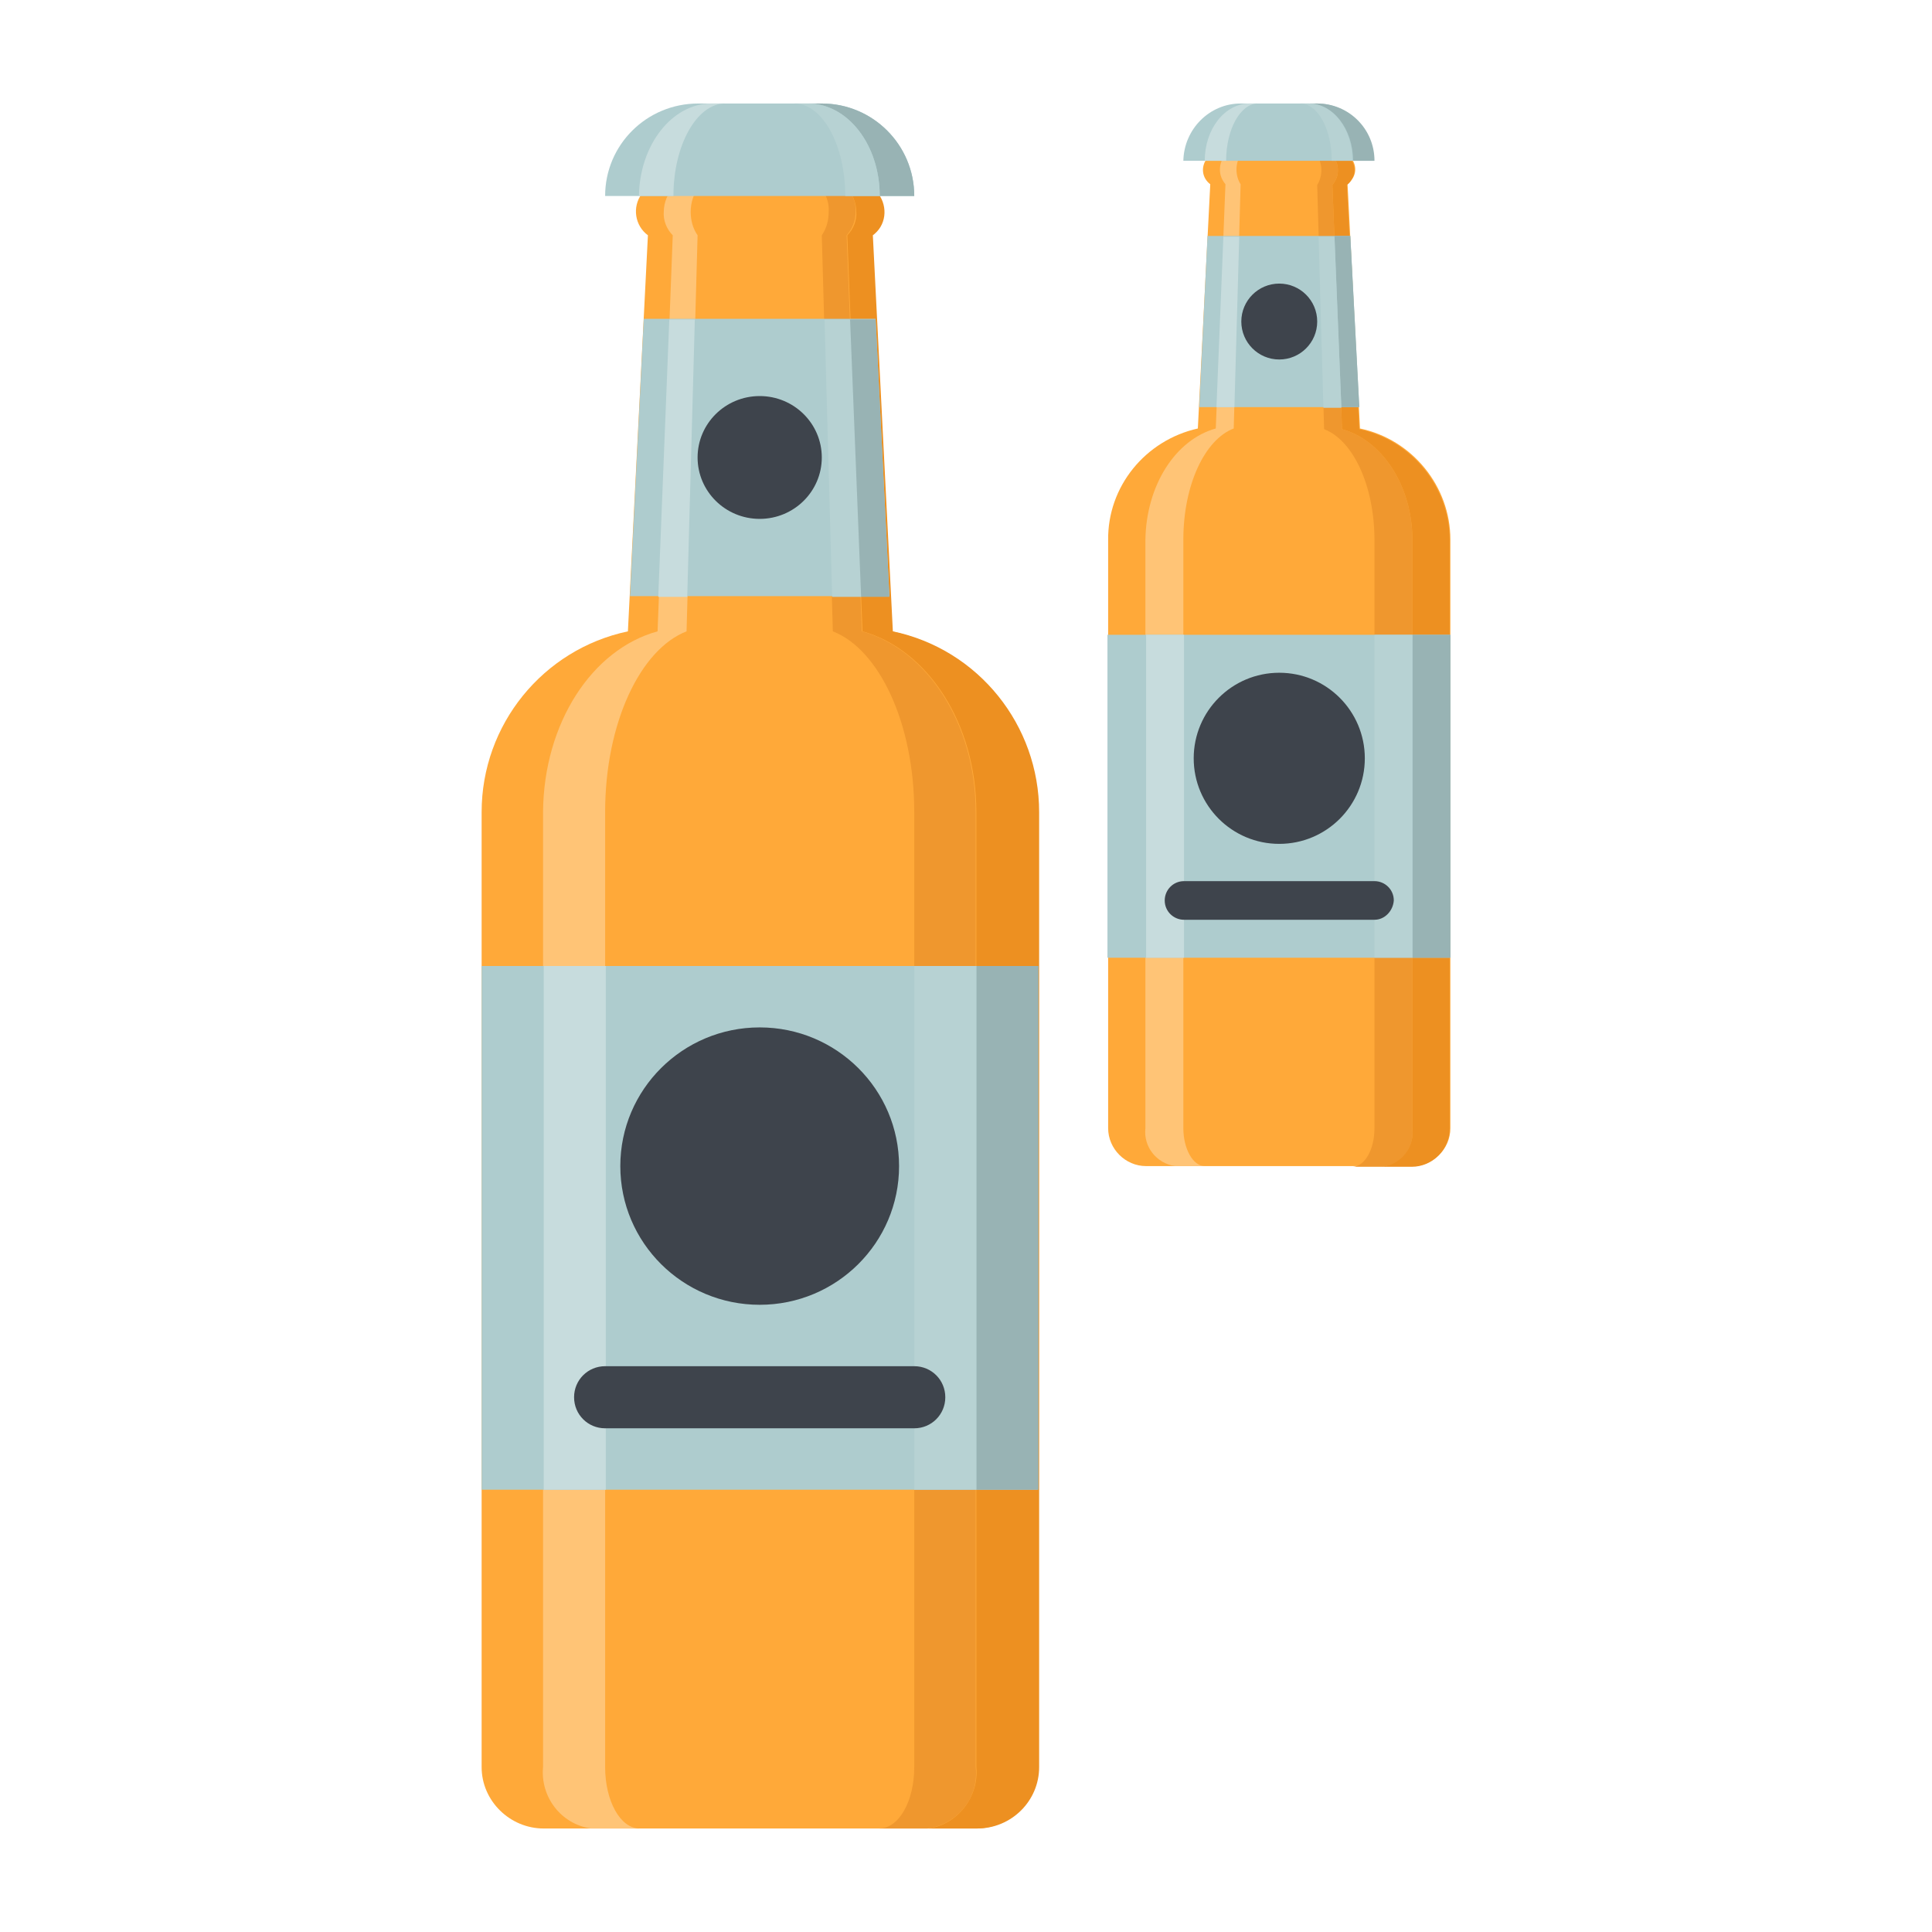 <svg enable-background="new 0 0 280 280" viewBox="0 0 280 280" xmlns="http://www.w3.org/2000/svg"><path d="m91 91.5 2.9-57.4c-1.9-1.4-2.3-4.1-.9-6 .3-.4.8-.8 1.2-1.1l.2-3h31.3l.2 3c2 1.2 2.7 3.9 1.5 5.9-.3.5-.7.9-1.1 1.2l2.9 57.4c12.4 2.6 21.2 13.6 21.2 26.2v138.4c0 4.9-4 8.9-9 8.9h-62.6c-4.9 0-9-4-9-8.9v-138.4c0-12.7 8.9-23.6 21.2-26.2z" fill="#ffa939"/><path d="m141.5 256.1v-138.4c0-12.9-7.1-23.6-16.5-26.2l-2.2-57.4c.9-.9 1.4-2.2 1.3-3.4 0-1.4-.6-2.8-1.6-3.7l-.1-3h3.5l.2 3c2 1.2 2.7 3.9 1.5 5.9-.3.5-.7.9-1.1 1.2l2.9 57.4c12.4 2.6 21.2 13.6 21.2 26.2v138.4c0 4.9-4 8.9-9 8.9h-7c4.2-.6 7.3-4.6 6.9-8.9z" fill="#ed9021"/><path d="m132.5 256.1v-138.4c0-12.9-5.1-23.6-11.8-26.2l-1.6-57.4c.7-1 1-2.2 1-3.4.1-1.3-.4-2.6-1.2-3.7l-.1-3h3.5l.1 3c1.1.9 1.7 2.3 1.6 3.7 0 1.3-.5 2.5-1.3 3.4l2.2 57.4c9.4 2.6 16.5 13.3 16.5 26.2v138.4c.5 4.4-2.6 8.3-7 8.9h-7c2.9 0 5.1-4 5.1-8.9z" fill="#ef972e"/><path d="m95.3 91.5 2.2-57.4c-.9-.9-1.4-2.2-1.3-3.4 0-1.4.6-2.8 1.6-3.7l.1-3h3.5l-.1 3c-.8 1.1-1.2 2.4-1.2 3.7 0 1.2.3 2.4 1 3.4l-1.6 57.4c-6.7 2.6-11.8 13.3-11.8 26.2v138.4c0 4.9 2.2 8.9 5 8.9h-7c-4.4-.6-7.4-4.6-7-8.9v-138.4c.1-12.9 7.1-23.6 16.6-26.2z" fill="#ffc476"/><path d="m150.4 215.9h-80.6v-75.9h80.6z" fill="#aeccce"/><path d="m141.5 140h9v75.9h-9z" fill="#98b3b4"/><path d="m132.5 140h9v75.9h-9z" fill="#b7d2d3"/><path d="m78.8 140h9v75.9h-9z" fill="#c7dcdd"/><path d="m101.2 15h17.9c7.4 0 13.4 6 13.4 13.4h-44.8c0-7.4 6-13.4 13.5-13.4z" fill="#aeccce"/><path d="m117.1 15h2c7.4 0 13.4 6 13.4 13.4h-5c0-7.4-4.7-13.4-10.4-13.4z" fill="#98b3b4"/><path d="m132.5 207h-44.8c-2.5 0-4.5-2-4.5-4.5 0-2.5 2-4.5 4.5-4.5h44.8c2.5 0 4.5 2 4.5 4.5 0 2.5-2 4.5-4.5 4.5z" fill="#3e444c"/><path d="m91.3 86.4 2-40.2h33.6l2 40.2z" fill="#aeccce"/><path d="m126.9 46.3 2 40.2h-4.2l-1.6-40.2z" fill="#98b3b4"/><path d="m103.1 15h2c-4.1 0-7.5 6-7.5 13.4h-5c.1-7.4 4.8-13.4 10.5-13.4z" fill="#c7dcdd"/><path d="m115.1 15h2c5.8 0 10.4 6 10.4 13.4h-5c0-7.4-3.3-13.4-7.4-13.4z" fill="#b7d2d3"/><path d="m123.2 46.3 1.6 40.2h-4.2l-1.1-40.2z" fill="#b7d2d3"/><path d="m97 46.3h3.7l-1.1 40.2h-4.2z" fill="#c7dcdd"/><ellipse cx="110.1" cy="66.3" fill="#3e444c" rx="9" ry="8.9"/><ellipse cx="110.1" cy="169" fill="#3e444c" rx="20.2" ry="20.1"/><path d="m173.6 62.1 1.8-35.4c-1.2-.9-1.4-2.5-.5-3.7.2-.3.5-.5.8-.7l.1-1.9h19.2l.1 1.9c1.3.8 1.7 2.4.9 3.6-.2.3-.4.6-.7.8l1.8 35.4c7.6 1.6 13.1 8.4 13.1 16.1v85.3c0 3-2.5 5.5-5.5 5.5h-38.6c-3 0-5.5-2.5-5.5-5.5v-85.2c-.1-7.8 5.4-14.5 13-16.2z" fill="#ffa939"/><path d="m204.7 163.5v-85.2c0-7.9-4.4-14.5-10.2-16.1l-1.4-35.4c.5-.6.8-1.3.8-2.1 0-.9-.3-1.7-1-2.3l-.1-1.9h2.1l.1 1.9c1.3.8 1.7 2.4.9 3.6-.2.3-.4.6-.7.8l1.8 35.4c7.6 1.6 13.1 8.4 13.1 16.1v85.3c0 3-2.5 5.5-5.5 5.5h-4.3c2.8-.5 4.7-2.9 4.4-5.6z" fill="#ed9021"/><path d="m199.2 163.5v-85.2c0-7.9-3.1-14.5-7.3-16.1l-1-35.4c.4-.6.6-1.4.6-2.1 0-.8-.2-1.6-.7-2.3l-.1-1.9h2.1l.1 1.9c.7.6 1 1.4 1 2.3 0 .8-.3 1.5-.8 2.1l1.4 35.4c5.8 1.6 10.2 8.2 10.2 16.1v85.3c.3 2.7-1.6 5.1-4.3 5.5h-4.3c1.7-.1 3.1-2.5 3.1-5.6z" fill="#ef972e"/><path d="m176.2 62.1 1.4-35.4c-.5-.6-.8-1.3-.8-2.1 0-.9.3-1.7 1-2.3l.1-1.9h2.1l-.1 1.9c-.5.7-.7 1.5-.7 2.3 0 .7.2 1.5.6 2.1l-1 35.4c-4.2 1.6-7.3 8.2-7.3 16.1v85.3c0 3 1.4 5.5 3.1 5.5h-4.3c-2.7-.4-4.6-2.8-4.3-5.5v-85.2c.1-8 4.4-14.6 10.2-16.2z" fill="#ffc476"/><path d="m210.2 138.8h-49.7v-46.8h49.7z" fill="#aeccce"/><path d="m204.7 92h5.5v46.8h-5.5z" fill="#98b3b4"/><path d="m199.2 92h5.5v46.8h-5.5z" fill="#b7d2d3"/><path d="m166.1 92h5.5v46.8h-5.5z" fill="#c7dcdd"/><path d="m179.8 15h11c4.6 0 8.3 3.7 8.3 8.3h-27.6c.1-4.6 3.8-8.3 8.3-8.3z" fill="#aeccce"/><path d="m189.7 15h1.2c4.6 0 8.3 3.7 8.3 8.3h-3.1c0-4.6-2.9-8.3-6.4-8.3z" fill="#98b3b4"/><path d="m199.2 133.3h-27.6c-1.5 0-2.8-1.2-2.8-2.8 0-1.5 1.2-2.8 2.8-2.8h27.6c1.5 0 2.8 1.2 2.8 2.8-.1 1.5-1.3 2.8-2.8 2.8z" fill="#3e444c"/><path d="m173.8 59 1.2-24.8h20.7l1.3 24.8z" fill="#aeccce"/><path d="m195.7 34.3 1.3 24.7h-2.6l-1-24.8h2.3z" fill="#98b3b4"/><path d="m181.1 15h1.2c-2.5 0-4.6 3.7-4.6 8.3h-3.1c0-4.6 2.9-8.3 6.5-8.3z" fill="#c7dcdd"/><path d="m188.4 15h1.2c3.6 0 6.4 3.7 6.4 8.3h-3c0-4.6-2-8.3-4.6-8.3z" fill="#b7d2d3"/><path d="m193.4 34.3 1 24.8h-2.6l-.7-24.8z" fill="#b7d2d3"/><path d="m177.3 34.3h2.3l-.7 24.7h-2.6z" fill="#c7dcdd"/><g fill="#3e444c"><ellipse cx="185.4" cy="46.6" rx="5.5" ry="5.5"/><ellipse cx="185.4" cy="109.9" rx="12.4" ry="12.4"/></g></svg>

